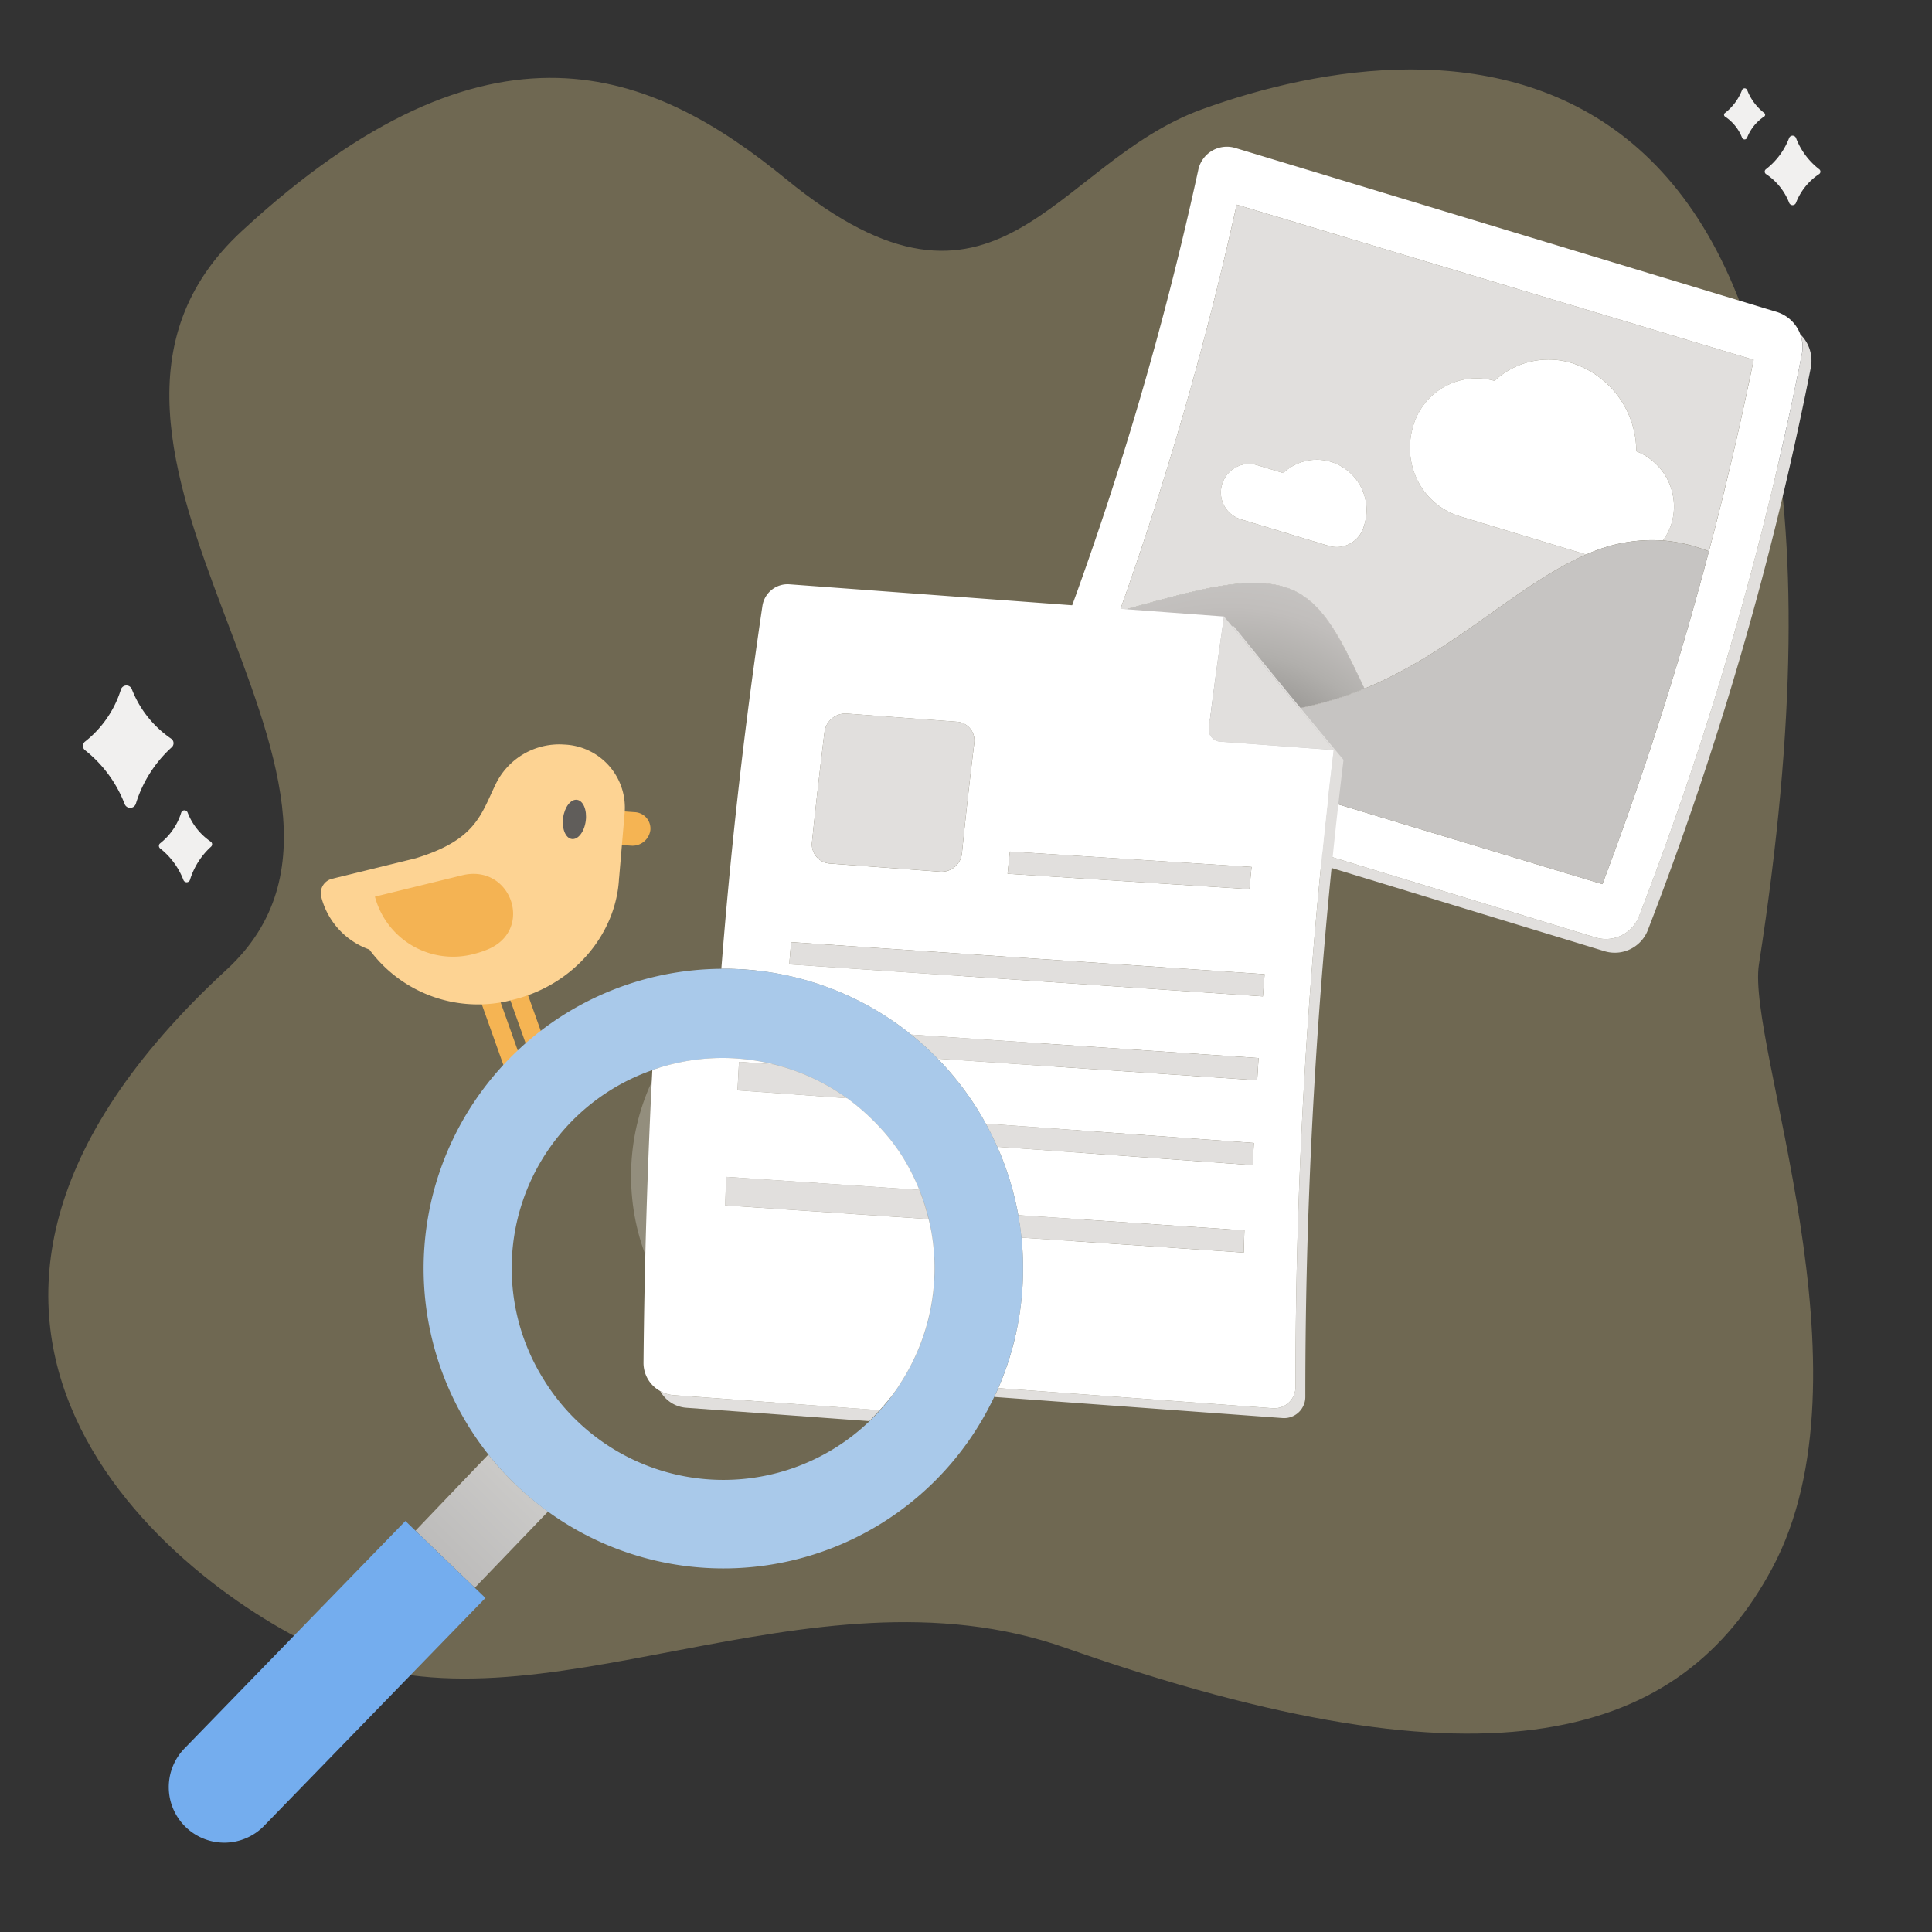 <svg id="GRAPHICS" xmlns="http://www.w3.org/2000/svg" xmlns:xlink="http://www.w3.org/1999/xlink" width="208" height="208" viewBox="0 0 208 208"><rect x="0" y="0" width="208" height="208" fill="#333333" stroke="none"/><defs><radialGradient id="radial-gradient" cx="842.461" cy="486.232" r="28.576" gradientTransform="matrix(0.957, 0.29, -0.292, 0.965, -532.161, -623.201)" gradientUnits="userSpaceOnUse"><stop offset="0.338" stop-color="#797673"/><stop offset="0.513" stop-color="#979592"/><stop offset="0.701" stop-color="#b1afac"/><stop offset="0.869" stop-color="#c1bebc"/><stop offset="1" stop-color="#c6c4c2"/></radialGradient><linearGradient id="linear-gradient" x1="47.939" y1="14030.494" x2="56.66" y2="14039.298" gradientTransform="matrix(1, 0, 0, -1, 0, 14198.207)" gradientUnits="userSpaceOnUse"><stop offset="0" stop-color="#bdbcbb"/><stop offset="1" stop-color="#cccbc9"/></linearGradient></defs><path d="M35.518,178c-17.185-7.455-52.182-35.764-11.123-73.607C46.267,84.234.969,48.042,26.036,24.874,52.824.114,70.274,7.538,84.653,19.3c22.8,18.647,28.691-1.7,44.736-7.526,25.67-9.313,76.372-12.854,59.98,92.043-1.348,8.623,12.686,44,1.43,65.015-9.783,18.265-30.116,24.76-76.1,8.571C86.958,167.634,57.805,187.669,35.518,178Z" style="fill:#fce39c;opacity:0.3"/><ellipse cx="92.142" cy="126.601" rx="24.201" ry="24.167" style="fill:#fff;opacity:0.25"/><path d="M177.375,100.219A363.147,363.147,0,0,0,194.961,39.54,3.96,3.96,0,0,0,193.83,36,3.833,3.833,0,0,1,194,38.065a363.052,363.052,0,0,1-17.586,60.679,3.819,3.819,0,0,1-4.616,2.192q-29.734-9.067-59.522-18.158a3.394,3.394,0,0,1-1.192-.642,3.145,3.145,0,0,0,2.149,2.116q29.787,9.094,59.522,18.158A3.818,3.818,0,0,0,177.375,100.219Z" style="fill:#e1dfdd"/><path d="M112.28,82.778q29.787,9.093,59.522,18.158a3.819,3.819,0,0,0,4.616-2.192A363.052,363.052,0,0,0,194,38.065a3.953,3.953,0,0,0-2.619-4.453L133.017,15.936a3.149,3.149,0,0,0-4.027,2.439A361.5,361.5,0,0,1,110.247,78.57a3.06,3.06,0,0,0,.841,3.566A3.394,3.394,0,0,0,112.28,82.778Zm3.634-4.69c.012-.029.022-.058.034-.087q2.415-6.056,4.605-12.221a363.025,363.025,0,0,0,12.588-43.747L188.8,38.74q-2.115,10.411-4.817,20.613a361.022,361.022,0,0,1-11.469,35.835Q144.239,86.65,115.914,78.088Z" style="fill:#fff"/><path d="M146.9,74.137c9.6-3.924,16.449-11.232,23.876-14.431q-6.813-2.06-13.627-4.123a7.547,7.547,0,0,1-4.944-4.858,7.88,7.88,0,0,1-.143-4.533A7.108,7.108,0,0,1,160.9,41a8.548,8.548,0,0,1,8.345-1.91,9.989,9.989,0,0,1,6.92,9.487,6.407,6.407,0,0,1,3.859,7.541,6.03,6.03,0,0,1-1,2.072,16.681,16.681,0,0,1,3.513.666c.511.155.987.321,1.443.493q2.692-10.2,4.817-20.613L133.141,22.033A363.025,363.025,0,0,1,120.553,65.78c7.77-2.113,13.451-3.877,17.772-2.57C142.393,64.45,144.363,68.849,146.9,74.137Zm-13.34-18.243a3.007,3.007,0,0,1-1.98-3.777,3.08,3.08,0,0,1,1.471-1.8,2.942,2.942,0,0,1,2.288-.24q1.409.424,2.815.852a5.266,5.266,0,0,1,5.139-1.207,5.436,5.436,0,0,1,3.6,6.753c-.02.066-.037.123-.061.187a.6.6,0,0,1-.016.071,3.041,3.041,0,0,1-3.774,2.036l-6.323-1.915Q135.135,56.375,133.555,55.894Z" style="fill:#e1dfdd"/><path d="M146.9,74.137c-2.532-5.288-4.5-9.687-8.57-10.927-4.321-1.307-10,.457-17.772,2.57q-2.2,6.16-4.605,12.221c6.429.12,20.222-.035,29.027-3.133C145.629,74.642,146.266,74.394,146.9,74.137Z" style="fill:#f2f2f2"/><path d="M146.9,74.137c-2.532-5.288-4.5-9.687-8.57-10.927-4.321-1.307-10,.457-17.772,2.57q-2.2,6.16-4.605,12.221c6.429.12,20.222-.035,29.027-3.133C145.629,74.642,146.266,74.394,146.9,74.137Z" style="fill:url(#radial-gradient)"/><path d="M180.022,56.122a6.407,6.407,0,0,0-3.859-7.541,9.989,9.989,0,0,0-6.92-9.487A8.548,8.548,0,0,0,160.9,41a7.108,7.108,0,0,0-8.841,5.188,7.88,7.88,0,0,0,.143,4.533,7.547,7.547,0,0,0,4.944,4.858q6.815,2.064,13.627,4.123a17.093,17.093,0,0,1,8.255-1.512A6.03,6.03,0,0,0,180.022,56.122Z" style="fill:#fff"/><path d="M145.34,58.531a3.062,3.062,0,0,0,1.474-1.8.6.6,0,0,0,.016-.071c.024-.064.041-.121.061-.187a5.436,5.436,0,0,0-3.6-6.753,5.266,5.266,0,0,0-5.139,1.207q-1.407-.427-2.815-.852a2.942,2.942,0,0,0-2.288.24,3.08,3.08,0,0,0-1.471,1.8,3.007,3.007,0,0,0,1.98,3.777q1.581.48,3.162.958l6.323,1.915A2.981,2.981,0,0,0,145.34,58.531Z" style="fill:#fff"/><path d="M183.982,59.353c-.456-.172-.932-.338-1.443-.493a16.681,16.681,0,0,0-3.513-.666,17.093,17.093,0,0,0-8.255,1.512c-7.427,3.2-14.273,10.507-23.876,14.431-.629.257-1.266.5-1.92.731-8.805,3.1-22.6,3.253-29.027,3.133-.012.029-.022.058-.034.087q28.326,8.562,56.6,17.1A361.022,361.022,0,0,0,183.982,59.353Z" style="fill:#c6c4c2"/><path d="M67.934,91.046l-3.287-.234a1.767,1.767,0,0,1-1.683-1.938h0a1.942,1.942,0,0,1,2.083-1.67l3.287.235a1.767,1.767,0,0,1,1.684,1.938h0A1.943,1.943,0,0,1,67.934,91.046Z" style="fill:#f5b453"/><path d="M54.529,115.591l-3.384-9.5a.959.959,0,0,1,.62-1.21h0a.97.97,0,0,1,1.249.554l3.384,9.5Z" style="fill:#f5b453"/><path d="M57.4,114.585l-3.385-9.5a.961.961,0,0,1,.621-1.211h0a.969.969,0,0,1,1.248.555l3.384,9.5Z" style="fill:#f5b453"/><path d="M60.765,80.162h0a7.6,7.6,0,0,0-7.449,4.366h0c-1.573,3.279-2.162,5.912-8.548,7.87h0l-8.97,2.2a1.6,1.6,0,0,0-1.229,1.891h0a8.146,8.146,0,0,0,5.2,5.74,14.514,14.514,0,0,0,15.447,5.409c6.595-1.614,11.156-7.121,11.433-13.145h.008l.584-6.876A6.793,6.793,0,0,0,60.765,80.162Z" style="fill:#fdd393"/><path d="M51.079,102.687a9.561,9.561,0,0,0,1.489-.5c4.964-2.121,2.435-9.237-2.811-7.953l-9.392,2.3,0,0A8.7,8.7,0,0,0,51.079,102.687Z" style="fill:#f4b353"/><ellipse cx="61.842" cy="88.218" rx="2.129" ry="1.23" transform="translate(-33.661 138.079) rotate(-82.537)" style="fill:#605d5a"/><path d="M193.35,21.852a6.572,6.572,0,0,1,2.48-3.1.32.32,0,0,0,.023-.537,7.736,7.736,0,0,1-2.491-3.356.4.4,0,0,0-.745,0,7.752,7.752,0,0,1-2.491,3.356.32.32,0,0,0,.023.537,6.58,6.58,0,0,1,2.481,3.1A.394.394,0,0,0,193.35,21.852Z" style="fill:#f1f0ef"/><path d="M188.087,14.84a4.847,4.847,0,0,1,1.828-2.283.236.236,0,0,0,.018-.4A5.708,5.708,0,0,1,188.1,9.687a.3.3,0,0,0-.549,0,5.715,5.715,0,0,1-1.837,2.474.236.236,0,0,0,.018.4,4.847,4.847,0,0,1,1.828,2.283A.291.291,0,0,0,188.087,14.84Z" style="fill:#f1f0ef"/><path d="M14.19,74.192a11.489,11.489,0,0,0,4.22,5.322.591.591,0,0,1,.07.945,13.634,13.634,0,0,0-3.85,6.055.638.638,0,0,1-1.213.041,13.626,13.626,0,0,0-4.252-5.779.591.591,0,0,1,.006-.948,11.484,11.484,0,0,0,3.848-5.6A.623.623,0,0,1,14.19,74.192Z" style="fill:#f1f0ef"/><path d="M20.2,87.482a6.744,6.744,0,0,0,2.476,3.123.347.347,0,0,1,.041.555,8,8,0,0,0-2.259,3.553.374.374,0,0,1-.712.024,8,8,0,0,0-2.5-3.391.348.348,0,0,1,0-.557,6.736,6.736,0,0,0,2.259-3.284A.365.365,0,0,1,20.2,87.482Z" style="fill:#f1f0ef"/><path d="M96.507,149.623h-.023a22.769,22.769,0,0,1-1.786,2.2c-.363.4-.724.8-1.118,1.177l-19.737-1.447a3.494,3.494,0,0,1-2.761-1.792,3.453,3.453,0,0,1-1.8-3q.118-15.763.951-31.556a22.722,22.722,0,1,0,26.275,34.418Z" style="fill:none"/><path d="M139.474,149.3a2.288,2.288,0,0,1-2.5,2.309l-29.5-2.162c-.139.319-.287.633-.436.948l30.994,2.271a2.287,2.287,0,0,0,2.5-2.31,568.8,568.8,0,0,1,4.112-68.549q-6-7.193-11.809-14.377l-.208-.016q5.4,6.664,10.96,13.336A568.6,568.6,0,0,0,139.474,149.3Z" style="fill:#e1dfdd"/><path d="M96.484,149.622h.023c.213-.3.4-.623.6-.936l-.023,0C96.883,149,96.7,149.317,96.484,149.622Z" style="fill:#e1dfdd"/><path d="M130.145,78.413a1.244,1.244,0,0,0,.435,1.1A1.247,1.247,0,0,1,130.145,78.413Z" style="fill:#e1dfdd"/><path d="M98.1,111.383l37.4,2.527q-.077,1.2-.148,2.391l-34.392-2.323a32.43,32.43,0,0,1,4.219,5.365c.337.537.652,1.082.954,1.63l28.854,2.079q-.057,1.194-.11,2.39l-27.51-1.981a32.2,32.2,0,0,1,2.263,7.361l24.344,1.641q-.038,1.193-.07,2.39l-23.93-1.612a32.432,32.432,0,0,1-2.5,16.206l29.5,2.162a2.288,2.288,0,0,0,2.5-2.309,568.6,568.6,0,0,1,4.113-68.55l-12.281-.909a1.225,1.225,0,0,1-.726-.325,1.244,1.244,0,0,1-.435-1.1q.751-6.022,1.633-12.04L94.945,63.644l-10-.74a2.74,2.74,0,0,0-2.857,2.307q-.212,1.419-.415,2.84-2.6,18.1-4.013,36.248A32.17,32.17,0,0,1,98.1,111.383ZM87.42,90.669q.612-5.931,1.348-11.862a2.273,2.273,0,0,1,2.4-1.98l11.855.878a2.022,2.022,0,0,1,1.865,2.3q-.725,5.93-1.323,11.863a2.211,2.211,0,0,1-2.346,1.981q-5.942-.441-11.88-.878A2.075,2.075,0,0,1,87.42,90.669Zm48.542,16.6-50.991-3.447q.1-1.2.2-2.392l50.977,3.448Q136.053,106.077,135.962,107.272ZM134.51,95.728q-13.018-.829-26.033-1.658.118-1.2.243-2.391l26.025,1.658Q134.625,94.533,134.51,95.728Z" style="fill:#fff"/><path d="M97.087,124.425A22.59,22.59,0,0,1,98.96,128.1q.411,1.012.715,2.049l.025,0a22.576,22.576,0,0,0-2.588-5.729c-.4-.626-.833-1.221-1.284-1.8l-.026,0C96.254,123.2,96.685,123.8,97.087,124.425Z" style="fill:#fff"/><path d="M97.08,148.685l.023,0a22.766,22.766,0,0,0,3.181-16.1l-.025,0A22.764,22.764,0,0,1,97.08,148.685Z" style="fill:#fff"/><path d="M91.2,118.236a22.676,22.676,0,0,1,2.207,1.82l.027,0a23.016,23.016,0,0,0-14.9-6.146A23.34,23.34,0,0,1,91.2,118.236Z" style="fill:#fff"/><path d="M130.145,78.413a1.247,1.247,0,0,0,.435,1.1,1.225,1.225,0,0,0,.726.325l12.281.909q-5.562-6.669-10.96-13.336c-.282-.347-.568-.694-.849-1.041Q130.9,72.388,130.145,78.413Z" style="fill:#e1dfdd"/><path d="M89.338,92.966q5.939.44,11.88.878a2.211,2.211,0,0,0,2.346-1.981q.6-5.933,1.323-11.863a2.022,2.022,0,0,0-1.865-2.3l-11.855-.878a2.273,2.273,0,0,0-2.4,1.98q-.737,5.93-1.348,11.862A2.075,2.075,0,0,0,89.338,92.966Z" style="fill:#e1dfdd"/><path d="M135.5,113.91l-37.4-2.527a31.985,31.985,0,0,1,2.856,2.595l34.392,2.323Q135.421,115.106,135.5,113.91Z" style="fill:#e1dfdd"/><path d="M85.172,101.433q-.1,1.2-.2,2.392l50.991,3.447q.091-1.2.187-2.391Z" style="fill:#e1dfdd"/><path d="M134.984,123.052l-28.854-2.079q.675,1.229,1.234,2.488l27.51,1.981Q134.926,124.247,134.984,123.052Z" style="fill:#e1dfdd"/><path d="M95.8,122.628l.026,0a22.729,22.729,0,0,0-2.4-2.572l-.027,0A22.737,22.737,0,0,1,95.8,122.628Z" style="fill:#e1dfdd"/><path d="M99.968,131.246c.108.446.211.892.291,1.341l.025,0a22.379,22.379,0,0,0-.584-2.435l-.025,0C99.782,130.516,99.88,130.879,99.968,131.246Z" style="fill:#e1dfdd"/><path d="M133.971,132.463l-24.344-1.641q.218,1.208.344,2.419l23.93,1.612Q133.934,133.658,133.971,132.463Z" style="fill:#e1dfdd"/><path d="M108.72,91.679q-.124,1.2-.243,2.391,13.015.831,26.033,1.658.115-1.2.235-2.391Z" style="fill:#e1dfdd"/><path d="M52.58,156.593l-7.848,8.2,6.387,6.142,7.892-8.209A32.045,32.045,0,0,1,52.58,156.593Z" style="fill:url(#linear-gradient)"/><path d="M43.645,163.751,19.89,188.209a5.977,5.977,0,1,0,8.616,8.285l23.756-24.458-1.143-1.1L44.732,164.8Z" style="fill:#74adee"/><path d="M107.035,150.4c.149-.315.3-.629.436-.948a32.432,32.432,0,0,0,2.5-16.206q-.124-1.212-.344-2.419a32.2,32.2,0,0,0-2.263-7.361q-.56-1.258-1.234-2.488c-.3-.548-.617-1.093-.954-1.63a32.43,32.43,0,0,0-4.219-5.365A32.092,32.092,0,0,0,77.662,104.3,32.262,32.262,0,0,0,52.58,156.593a32.242,32.242,0,0,0,54.455-6.2Zm-48.366-1.668a22.584,22.584,0,0,1,11.563-33.522V115.2a22.719,22.719,0,0,1,8.294-1.286,23.016,23.016,0,0,1,14.9,6.146,22.729,22.729,0,0,1,2.4,2.572c.451.574.882,1.169,1.284,1.8a22.633,22.633,0,0,1-.009,24.262c-.2.313-.383.632-.6.936a22.725,22.725,0,0,1-37.838-.9Z" style="fill:#a9c9ea"/><path d="M71.082,149.765a3.494,3.494,0,0,0,2.761,1.792L93.58,153c.394-.377.755-.777,1.118-1.177L72.485,150.2A3.388,3.388,0,0,1,71.082,149.765Z" style="fill:#e1dfdd"/><path d="M71.082,149.765a3.388,3.388,0,0,0,1.4.434L94.7,151.827a22.769,22.769,0,0,0,1.786-2.2c.213-.305.4-.624.6-.937a22.764,22.764,0,0,0,3.179-16.1c-.08-.449-.183-.895-.291-1.341l-21.9-1.475q.051-1.535.109-3.069,10.392.7,20.788,1.4a22.59,22.59,0,0,0-1.873-3.678c-.4-.626-.833-1.223-1.285-1.8a24.478,24.478,0,0,0-4.607-4.392L79.4,117.387q.078-1.536.161-3.071l3.7.267a23.119,23.119,0,0,0-4.736-.671,22.719,22.719,0,0,0-8.294,1.286v.007q-.806,15.789-.951,31.556A3.453,3.453,0,0,0,71.082,149.765Z" style="fill:#fff"/><path d="M79.562,114.316q-.082,1.536-.161,3.071l11.794.849a23.006,23.006,0,0,0-7.932-3.653Z" style="fill:#e1dfdd"/><path d="M98.96,128.1q-10.393-.7-20.788-1.4-.059,1.534-.109,3.069l21.905,1.475c-.088-.367-.186-.73-.293-1.094Q99.369,129.117,98.96,128.1Z" style="fill:#e1dfdd"/></svg>